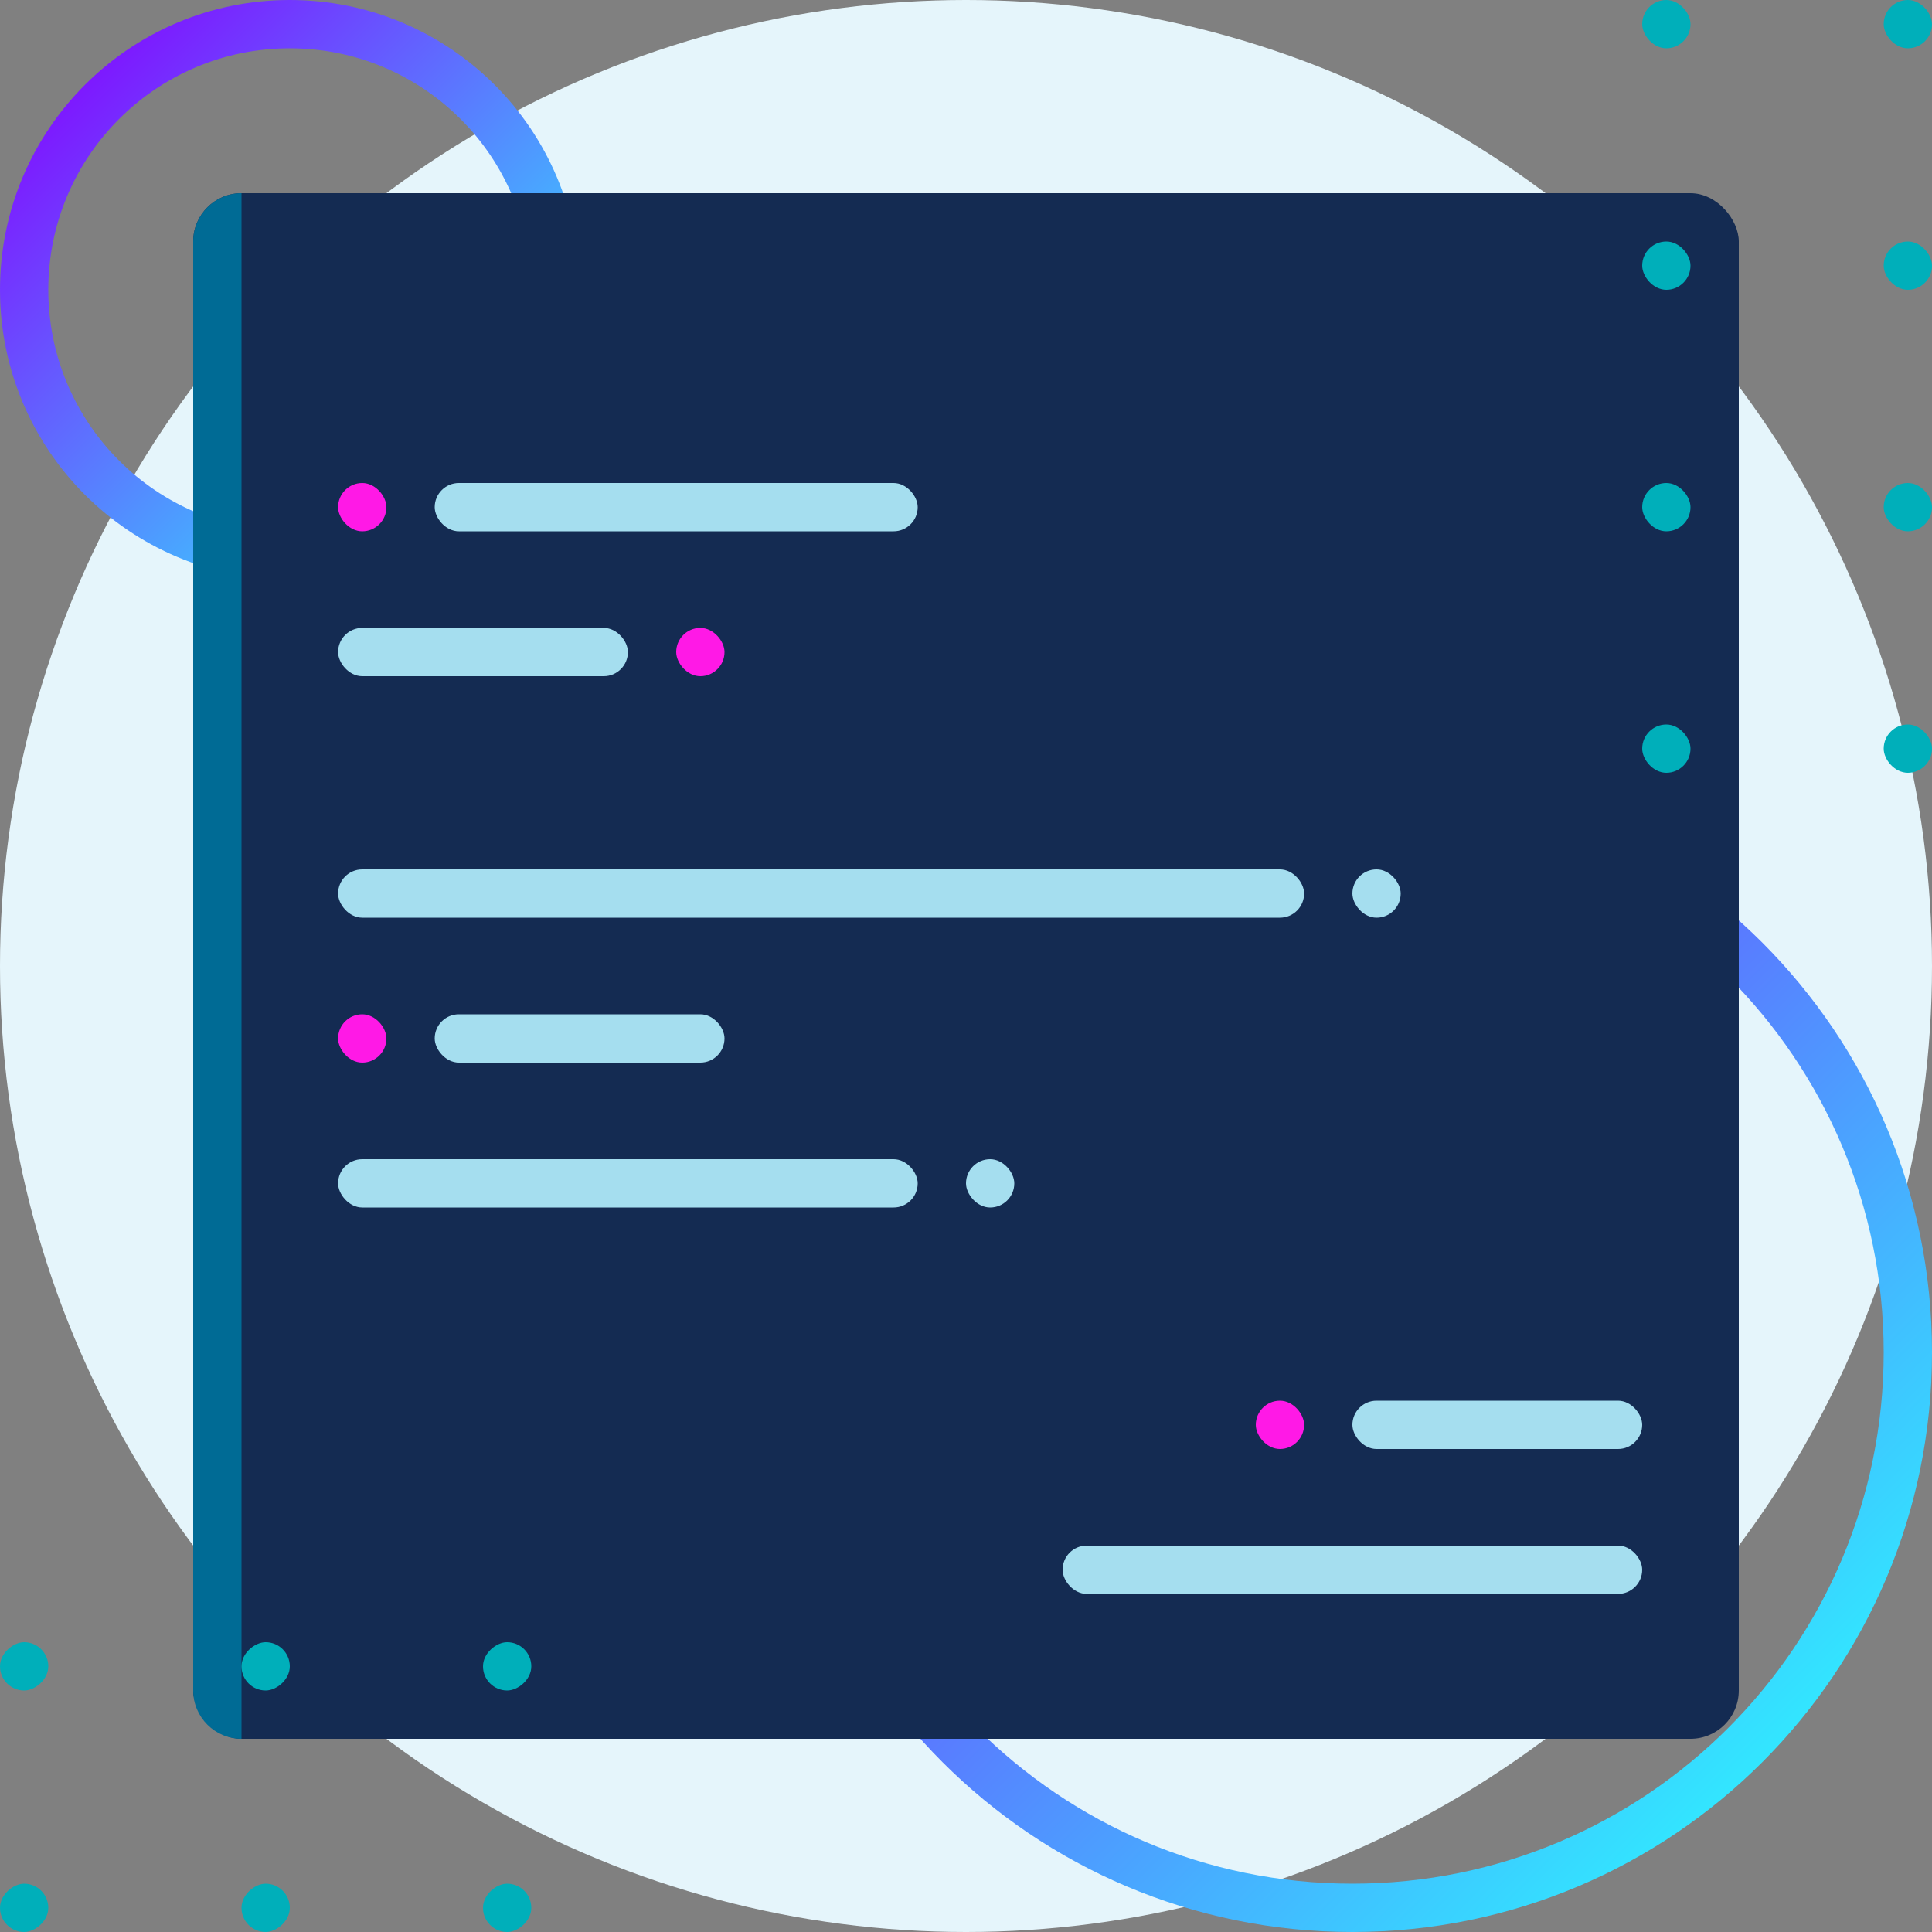 <svg
                width='56'
                height='56'
                viewBox='0 0 80 80'
                fill='none'
                xmlns='http://www.w3.org/2000/svg'
                aria-hidden='true'
            >
                <rect x="0" y="0" width="80" height="80" fill="#808080" stroke="none"/>
                <circle cx='40' cy='40' r='40' fill='#E5F5FB'></circle>
                <path
                    d='M12 1C18.075 1 23 5.925 23 12C23 18.075 18.075 23 12 23C5.925 23 1 18.075 1 12C1 5.925 5.925 1 12 1Z'
                    stroke='url(#paint0_linear)'
                    stroke-width='2'
                    stroke-miterlimit='10'
                ></path>
                <path
                    d='M56 33C68.703 33 79 43.297 79 56C79 68.703 68.703 79 56 79C43.297 79 33 68.703 33 56C33 43.297 43.297 33 56 33Z'
                    stroke='url(#paint1_linear)'
                    stroke-width='2'
                    stroke-miterlimit='10'
                ></path>
                <rect
                    x='8'
                    y='8'
                    width='64'
                    height='64'
                    rx='2'
                    fill='#142B52'
                ></rect>
                <path
                    d='M8 10C8 8.896 8.895 8 10 8V72C8.895 72 8 71.105 8 70V10Z'
                    fill='#006B95'
                ></path>
                <rect x='18' y='20' width='20' height='2' rx='1' fill='#A5DEEF'></rect>
                <rect
                    x='14'
                    y='26'
                    width='12'
                    height='2'
                    rx='1'
                    fill='#A5DEEF'
                ></rect>
                <rect
                    x='28'
                    y='26'
                    width='2'
                    height='2'
                    rx='1'
                    fill='#FF19E6'
                ></rect>
                <rect x='14' y='20' width='2' height='2' rx='1' fill='#FF19E6'></rect>
                <rect
                    x='14'
                    y='36'
                    width='40'
                    height='2'
                    rx='1'
                    fill='#A5DEEF'
                ></rect>
                <rect
                    x='56'
                    y='58'
                    width='12'
                    height='2'
                    rx='1'
                    fill='#A5DEEF'
                ></rect>
                <rect
                    x='44'
                    y='64'
                    width='24'
                    height='2'
                    rx='1'
                    fill='#A5DEEF'
                ></rect>
                <rect
                    x='14'
                    y='48'
                    width='24'
                    height='2'
                    rx='1'
                    fill='#A5DEEF'
                ></rect>
                <rect
                    x='30'
                    y='44'
                    width='12'
                    height='2'
                    rx='1'
                    transform='rotate(-180 30 44)'
                    fill='#A5DEEF'
                ></rect>
                <rect
                    x='16'
                    y='44'
                    width='2'
                    height='2'
                    rx='1'
                    transform='rotate(-180 16 44)'
                    fill='#FF19E6'
                ></rect>
                <rect
                    x='42'
                    y='50'
                    width='2'
                    height='2'
                    rx='1'
                    transform='rotate(-180 42 50)'
                    fill='#A5DEEF'
                ></rect>
                <rect
                    x='58'
                    y='38'
                    width='2'
                    height='2'
                    rx='1'
                    transform='rotate(-180 58 38)'
                    fill='#A5DEEF'
                ></rect>
                <rect
                    x='54'
                    y='60'
                    width='2'
                    height='2'
                    rx='1'
                    transform='rotate(-180 54 60)'
                    fill='#FF19E6'
                ></rect>
                <rect
                    x='78'
                    y='30'
                    width='2'
                    height='2'
                    rx='1'
                    fill='#00AFBA'
                ></rect>
                <rect
                    x='78'
                    y='10'
                    width='2'
                    height='2'
                    rx='1'
                    fill='#00AFBA'
                ></rect>
                <rect
                    x='78'
                    y='20'
                    width='2'
                    height='2'
                    rx='1'
                    fill='#00AFBA'
                ></rect>
                <rect x='78' width='2' height='2' rx='1' fill='#00AFBA'></rect>
                <rect
                    x='68'
                    y='30'
                    width='2'
                    height='2'
                    rx='1'
                    fill='#00AFBA'
                ></rect>
                <rect
                    x='68'
                    y='10'
                    width='2'
                    height='2'
                    rx='1'
                    fill='#00AFBA'
                ></rect>
                <rect
                    x='68'
                    y='20'
                    width='2'
                    height='2'
                    rx='1'
                    fill='#00AFBA'
                ></rect>
                <rect x='68' width='2' height='2' rx='1' fill='#00AFBA'></rect>
                <rect
                    x='10'
                    y='70'
                    width='2'
                    height='2'
                    rx='1'
                    transform='rotate(-90 10 70)'
                    fill='#00AFBA'
                ></rect>
                <rect
                    x='20'
                    y='70'
                    width='2'
                    height='2'
                    rx='1'
                    transform='rotate(-90 20 70)'
                    fill='#00AFBA'
                ></rect>
                <rect
                    y='70'
                    width='2'
                    height='2'
                    rx='1'
                    transform='rotate(-90 0 70)'
                    fill='#00AFBA'
                ></rect>
                <rect
                    x='10'
                    y='80'
                    width='2'
                    height='2'
                    rx='1'
                    transform='rotate(-90 10 80)'
                    fill='#00AFBA'
                ></rect>
                <rect
                    x='20'
                    y='80'
                    width='2'
                    height='2'
                    rx='1'
                    transform='rotate(-90 20 80)'
                    fill='#00AFBA'
                ></rect>
                <rect
                    y='80'
                    width='2'
                    height='2'
                    rx='1'
                    transform='rotate(-90 0 80)'
                    fill='#00AFBA'
                ></rect>
                <defs>
                    <linearGradient
                        id='paint0_linear'
                        x1='25'
                        y1='25'
                        x2='-1'
                        y2='-1'
                        gradientUnits='userSpaceOnUse'
                    >
                        <stop offset='0.173' stop-color='#32E6FF'></stop>
                        <stop offset='0.826' stop-color='#7D19FF'></stop>
                    </linearGradient>
                    <linearGradient
                        id='paint1_linear'
                        x1='82'
                        y1='82'
                        x2='30'
                        y2='30'
                        gradientUnits='userSpaceOnUse'
                    >
                        <stop offset='0.173' stop-color='#32E6FF'></stop>
                        <stop offset='0.826' stop-color='#7D19FF'></stop>
                    </linearGradient>
                </defs>
            </svg>